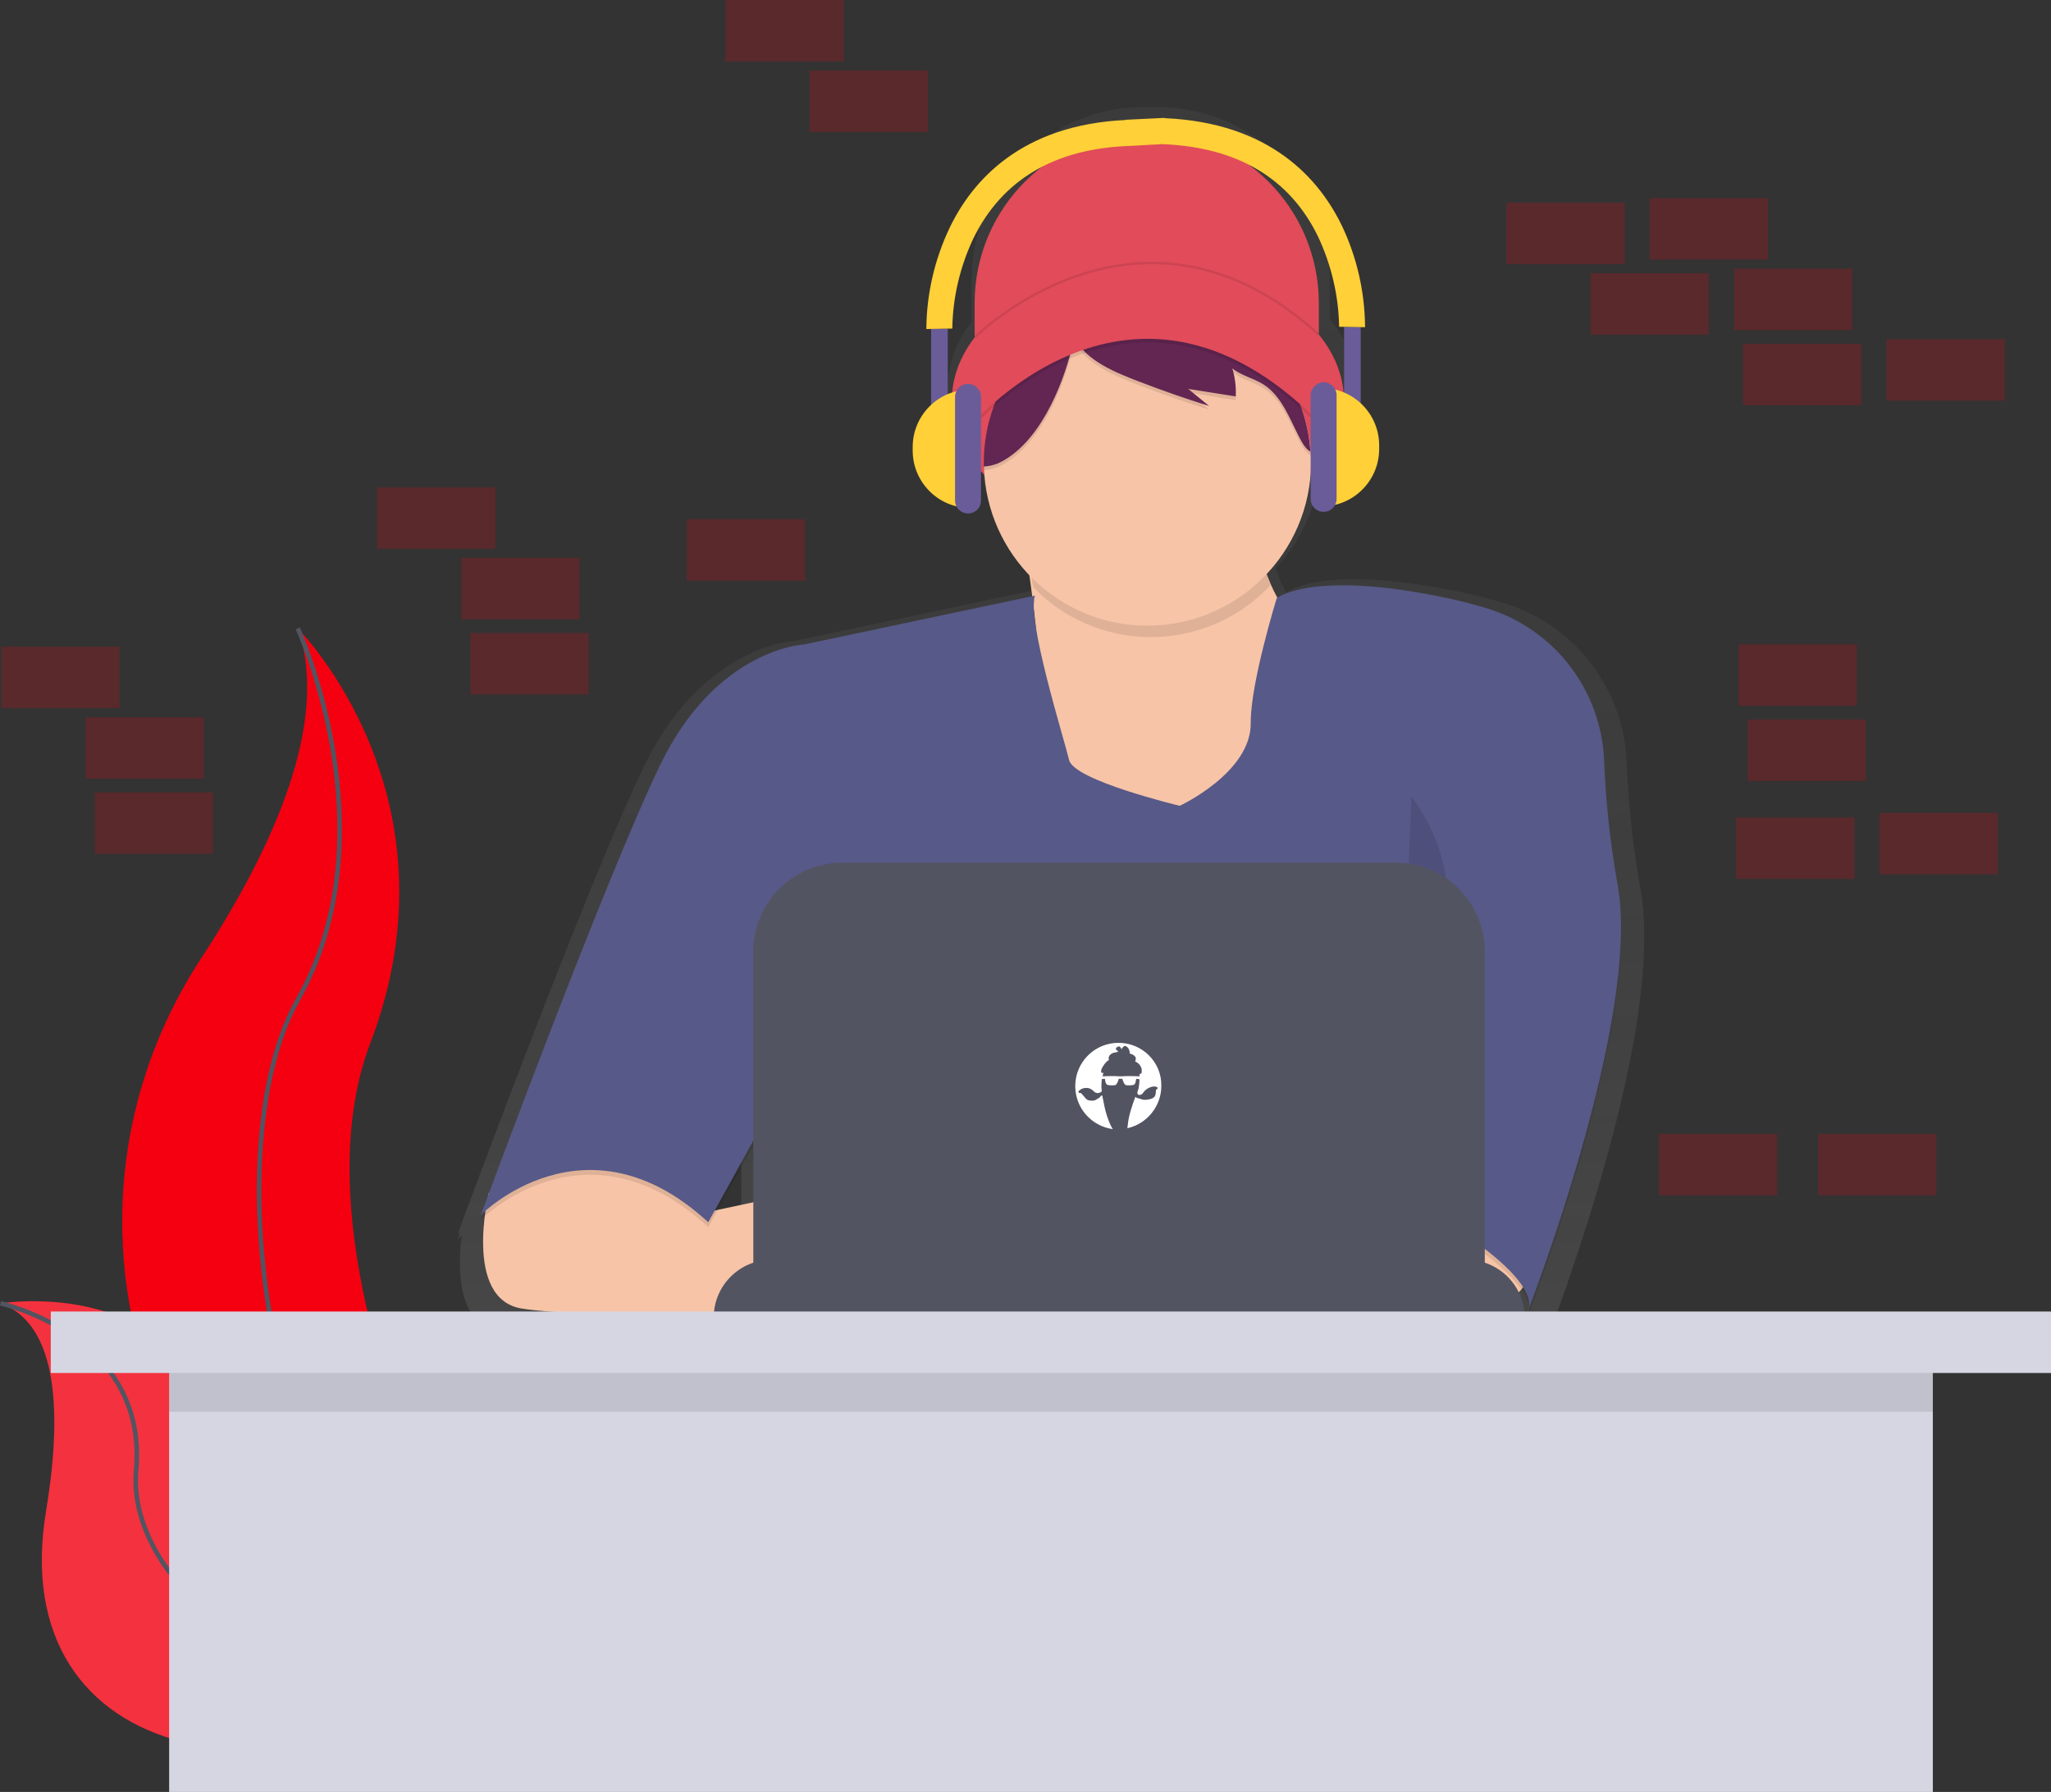 <?xml version="1.0" encoding="utf-8"?>
<!-- Generator: Adobe Illustrator 24.2.3, SVG Export Plug-In . SVG Version: 6.00 Build 0)  -->
<svg version="1.1" id="_x36_088ba52-b752-42bb-ac91-0a74df332082"
	 xmlns="http://www.w3.org/2000/svg" xmlns:xlink="http://www.w3.org/1999/xlink" x="0px" y="0px" viewBox="0 0 900.9 787"
	 style="enable-background:new 0 0 900.9 787;" xml:space="preserve">
<rect x="0" y="0" width="900.9" height="787" fill="#333333" stroke="none"/>
<style type="text/css">
	.st0{opacity:0.2;fill:#F40010;enable-background:new    ;}
	.st1{fill:#F40010;}
	.st2{fill:none;stroke:#535461;stroke-width:2;stroke-miterlimit:10;}
	.st3{opacity:0.2;fill:#F5F5F5;enable-background:new    ;}
	.st4{fill:url(#SVGID_1_);}
	.st5{fill:#E14B5A;}
	.st6{fill:#F7C4A7;}
	.st7{opacity:0.1;enable-background:new    ;}
	.st8{fill:#575988;}
	.st9{opacity:0.1;}
	.st10{fill:#632652;}
	.st11{fill:#535461;}
	.st12{opacity:0.1;fill:none;stroke:#000000;stroke-miterlimit:10;enable-background:new    ;}
	.st13{fill:#6A5C99;}
	.st14{fill:#FFD037;}
	.st15{fill:#D6D6E3;}
	.st16{fill:#FFFFFF;}
</style>
<rect x="763.6" y="283" class="st0" width="52" height="27"/>
<rect x="767.6" y="316" class="st0" width="52" height="27"/>
<rect x="724.6" y="87" class="st0" width="52" height="27"/>
<rect x="761.6" y="118" class="st0" width="52" height="27"/>
<rect x="661.6" y="89" class="st0" width="52" height="27"/>
<rect x="828.6" y="149" class="st0" width="52" height="27"/>
<rect x="765.6" y="151" class="st0" width="52" height="27"/>
<rect x="698.6" y="120" class="st0" width="52" height="27"/>
<rect x="825.6" y="357" class="st0" width="52" height="27"/>
<rect x="762.6" y="359" class="st0" width="52" height="27"/>
<path class="st1" d="M130.8,276c0,0,73.3,73.3,31.9,182s70.9,289.6,70.9,289.6s-1.2-0.2-3.4-0.6C79.6,720.5,4.8,548.3,88.6,420.5
	C119.7,372.9,145.2,317.1,130.8,276z"/>
<path class="st2" d="M130.8,276c0,0,41.4,89.8,0,163.1s-7.1,279,102.8,308.5"/>
<path class="st1" d="M0.2,572.4c0,0,83.6-13.3,91.2,61.6s160.8,85.3,160.8,85.3s-1,0.7-2.9,1.9C122.9,804.3,2,774.2,20.2,663.9
	C27,623,26.4,581.8,0.2,572.4z"/>
<path class="st3" d="M0.2,572.4c0,0,83.6-13.3,91.2,61.6s160.8,85.3,160.8,85.3s-1,0.7-2.9,1.9C122.9,804.3,2,774.2,20.2,663.9
	C27,623,26.4,581.8,0.2,572.4z"/>
<path class="st2" d="M0.2,572.4c0,0,64.9,14.2,59.6,73.3s96.4,129.8,192.5,73.7"/>
<rect x="0.6" y="284" class="st0" width="52" height="27"/>
<rect x="37.6" y="315" class="st0" width="52" height="27"/>
<rect x="318.6" class="st0" width="52" height="27"/>
<rect x="728.6" y="498" class="st0" width="52" height="27"/>
<rect x="41.6" y="348" class="st0" width="52" height="27"/>
<rect x="355.6" y="31" class="st0" width="52" height="27"/>
<rect x="165.6" y="214" class="st0" width="52" height="27"/>
<rect x="202.6" y="245" class="st0" width="52" height="27"/>
<rect x="301.6" y="228" class="st0" width="52" height="27"/>
<rect x="206.6" y="278" class="st0" width="52" height="27"/>
<rect x="798.6" y="498" class="st0" width="52" height="27"/>
<linearGradient id="SVGID_1_" gradientUnits="userSpaceOnUse" x1="611.054" y1="142.05" x2="611.054" y2="684.5" gradientTransform="matrix(1 0 0 -1 -149.42 731.5)">
	<stop  offset="0" style="stop-color:#808080;stop-opacity:0.25"/>
	<stop  offset="0.54" style="stop-color:#808080;stop-opacity:0.12"/>
	<stop  offset="1" style="stop-color:#808080;stop-opacity:0.1"/>
</linearGradient>
<path class="st4" d="M720.7,391.1c-3.4-18.7-5.4-37.7-6.2-56.7l0,0c-1.4-32.1-22.8-59.9-53.5-69.4c-5.5-1.7-11.5-3.2-18.1-4.7
	c-58.2-12.4-75.9-1.6-77.9-0.1c-1.7-3.1-3.2-6.3-4.4-9.6c-0.1-0.3-0.2-0.7-0.3-1c11.5-12.3,18.5-28.1,19.9-44.9
	c9.7-9.8,15.4-21.7,15.4-34.5c0-11-4.2-21.3-11.5-30.2v-17.4c0-41.7-33.8-75.6-75.6-75.6l0,0h-6.1c-41.7,0-75.6,33.8-75.6,75.6l0,0
	v18.7c-6.7,8.6-10.5,18.4-10.5,28.9c0,12.5,5.4,24.2,14.8,33.9c1.3,17.4,8.6,33.8,20.7,46.3c0.4,2.8,0.8,5.9,1.2,9.1l-104.1,22
	c0,0-40.1,1.6-66,55c-21.9,45.2-65.4,161.3-78.3,195.8l0,0c-2.3,6.3-3.6,9.8-3.6,9.8s0.4-0.4,1.2-1.2l-1.2,3.4c0,0,0.6-0.6,1.8-1.7
	c-1.8,14.5-2.1,39.3,16.9,42.4c15.9,2.6,56.8,3.7,87.7,4.1l0,0h2.1c20.5,0.3,36.1,0.3,36.1,0.3v-0.3h332.4v-3.4c0-3.1-0.6-6.2-1.8-9
	l0.5-0.6c1.8,2.3,3,5.1,3.5,8c0,0.3-0.1,0.6-0.2,0.8l0.2-0.5c0.1,0.9,0,1.8-0.2,2.7c0,0,42.7-109.9,42.2-175.5
	C722.3,404.8,721.8,397.9,720.7,391.1z M454.8,274.4c-0.6-3.1-0.9-6.3-1.1-9.5c0,0,0-0.1,0-0.1C454.1,267.9,454.5,271.1,454.8,274.4
	z M325.6,510.4v26.2l-16.4,3.5L325.6,510.4z"/>
<path class="st5" d="M503.7,57.6L503.7,57.6c41.7,0,75.6,33.8,75.6,75.6v32.2l0,0H428.1l0,0v-32.2C428.1,91.4,462,57.6,503.7,57.6z"
	/>
<ellipse class="st5" cx="504.2" cy="175.9" rx="86.1" ry="59.2"/>
<path class="st6" d="M449,233.3c0,0,18,94.1,0,119.4s55,35.4,55,35.4l75.6-27.5l10.6-67.6c0,0-46-25.9-36.5-78.2L449,233.3z"/>
<path class="st6" d="M672,550.4c0,0,4.8,20.6-21.1,24.3c-15.3,2.2-30.8,2.1-46.1-0.5l-5.7-51.8h60.2L672,550.4z"/>
<path class="st6" d="M214.7,524c0,0-11.4,46.5,14.5,50.7s121,4.2,121,4.2v-55l-43.1,9.2l-40.4-38.8L214.7,524z"/>
<path class="st7" d="M454.6,263.7l-101.2,21.4c0,0-38.6,1.6-63.4,52.9s-78.8,197.7-78.8,197.7s46-46.5,99.9,3.2l35.9-65l-7.9,103.1
	h278.5v-48.6c0,0,58.1,31.2,53.9,48.6c0,0,49.8-128.2,39-186.4c-3.2-18-5.2-36.2-5.9-54.5l0,0c-1.3-30.9-21.9-57.6-51.4-66.7
	c-5.2-1.6-11-3.1-17.4-4.5c-59.7-12.7-75,0-75,0s-11.6,37.6-11.4,54.7c0.3,21.9-31.2,36.5-31.2,36.5s-46.5-11.1-48.6-20.1
	S450.9,274.2,454.6,263.7z"/>
<path class="st8" d="M454.6,261.6L353.4,283c0,0-38.6,1.6-63.4,52.9s-78.8,197.7-78.8,197.7s46-46.5,99.9,3.2l35.9-65l-7.9,103
	h278.5v-48.6c0,0,58.1,31.2,53.9,48.6c0,0,49.8-128.2,39-186.4c-3.2-18-5.2-36.2-5.9-54.5l0,0c-1.3-30.9-21.9-57.6-51.4-66.7
	c-5.2-1.6-11-3.1-17.4-4.5c-59.7-12.7-75,0-75,0s-11.6,37.6-11.4,54.7c0.3,21.9-31.2,36.5-31.2,36.5s-46.5-11.1-48.6-20.1
	S450.9,272.1,454.6,261.6z"/>
<path class="st7" d="M558,257.1c-4.3-12-5.2-25-2.8-37.5L450.6,238c0,0,1.5,7.9,3.2,19.8c27.5,28.6,73,29.4,101.6,1.9
	C556.3,258.8,557.1,258,558,257.1L558,257.1z"/>
<path class="st6" d="M575.9,203.2c-0.2,39.7-32.5,71.7-72.2,71.6c-38.8-0.2-70.4-31.1-71.5-69.8c0-0.6,0-1.2,0-1.7
	c0-27.5,15.6-52.5,40.3-64.6c2.2-1.1,4.4-2,6.6-2.8c11.8-4.3,24.6-5.5,37-3.4l0,0c32.8,5.6,57.4,32.9,59.6,66.1
	C575.8,200,575.9,201.6,575.9,203.2z"/>
<g class="st9">
	<path d="M478.9,137.4L478.9,137.4c-2.2,0.8-4.4,1.7-6.5,2.8c-24.7,12.1-40.3,37.1-40.3,64.6c0,0.6,0,1.2,0,1.7
		c2.2-0.1,4.4-0.6,6.5-1.5c17.5-8.2,28-33.2,32.2-50.6C472.2,148.1,473.6,141.1,478.9,137.4z"/>
	<path d="M534,139.4c-5.7-2.6-11.7-4.5-17.9-5.5c5.1,1.2,9.6,4,12.8,8.1c1.6,2.2,2.9,4.5,3.9,7c-19.4-8.5-41.5-8-60.5,1.2
		c4.5,9.9,18.5,15.3,27.8,18.9c10.2,3.9,20.6,7.6,31,10.8l-9.2-7.5l20.9,3.3c0.2-4.2-0.3-8.3-1.5-12.3c4,3.2,9.3,4.3,13.6,7
		c8.1,5.1,11.5,15,16,23.6c1.2,2.3,2.5,4.6,4.7,6C573.9,173.7,557.9,150.5,534,139.4z"/>
</g>
<path class="st10" d="M478.9,135.8L478.9,135.8c-2.2,0.8-4.4,1.7-6.5,2.8c-24.7,12.1-40.3,37.1-40.3,64.6c0,0.6,0,1.2,0,1.7
	c2.2-0.1,4.4-0.6,6.5-1.5c17.5-8.2,28-33.2,32.2-50.6C472.2,146.5,473.6,139.4,478.9,135.8z"/>
<path class="st10" d="M534,137.8c-5.7-2.6-11.7-4.5-17.9-5.5c5.1,1.2,9.6,4,12.8,8.1c1.6,2.2,2.9,4.5,3.9,7
	c-19.4-8.5-41.5-8-60.5,1.2c4.5,9.9,18.5,15.3,27.8,18.9c10.2,3.9,20.6,7.6,31,10.8l-9.2-7.5l20.9,3.3c0.2-4.2-0.3-8.3-1.5-12.3
	c4,3.2,9.3,4.3,13.6,7c8.1,5.1,11.5,15,16,23.6c1.2,2.3,2.5,4.6,4.7,6C573.9,172.1,557.9,148.8,534,137.8z"/>
<path class="st7" d="M423.9,191.3c0,0,74-92,159.6,0l-7.4-20.6c0,0-40.2-58.7-68.7-46s-56.5,21.7-56.5,21.7L423.9,191.3z"/>
<path class="st5" d="M423.9,189.7c0,0,74-92,159.6,0l-7.4-20.6c0,0-40.2-58.7-68.7-46s-56.5,21.7-56.5,21.7L423.9,189.7z"/>
<path class="st7" d="M363.1,387.9c0,0-15.9,42.3,6.3,80.3s-19.5,53.9-19.5,53.9"/>
<path class="st7" d="M620,349.8c0,0,27.5,34.9,9.5,66.1s-16.9,106.2-16.9,106.2"/>
<path class="st11" d="M338.8,553.3h305.5c14,0,25.4,11.4,25.4,25.4l0,0l0,0H313.5l0,0l0,0C313.5,564.7,324.8,553.3,338.8,553.3z"/>
<path class="st11" d="M369.9,378.9h243.3c21.5,0,39,17.5,39,39v141.2l0,0H330.9l0,0V417.9C330.9,396.4,348.4,378.9,369.9,378.9z"/>
<path class="st12" d="M428.1,148.2c0,0,72.7-72.7,151.1-1.3"/>
<rect x="590.4" y="143.6" class="st13" width="7.3" height="41.4"/>
<path class="st14" d="M580.6,170.4L580.6,170.4c13.9,0,25.2,11.3,25.2,25.2v1.6c0,13.9-11.3,25.2-25.2,25.2l0,0l0,0V170.4
	L580.6,170.4z"/>
<path class="st13" d="M581.4,167.9L581.4,167.9c3.1,0,5.7,2.5,5.7,5.7v45.5c0,3.1-2.5,5.7-5.7,5.7l0,0c-3.1,0-5.7-2.5-5.7-5.7v-45.5
	C575.8,170.5,578.3,167.9,581.4,167.9z"/>
<rect x="409" y="144.4" class="st13" width="7.3" height="41.4"/>
<path class="st14" d="M426.1,223.1L426.1,223.1c-13.9,0-25.2-11.3-25.2-25.2v-1.6c0-13.9,11.3-25.2,25.2-25.2l0,0l0,0V223.1
	L426.1,223.1z"/>
<path class="st13" d="M425.2,225.5L425.2,225.5c-3.1,0-5.7-2.5-5.7-5.7v-45.5c0-3.1,2.5-5.7,5.7-5.7l0,0c3.1,0,5.7,2.5,5.7,5.7v45.5
	C430.9,223,428.4,225.5,425.2,225.5z"/>
<path class="st14" d="M589.5,99.3c-9.9-20.6-31.4-45.4-77.9-47.4v-0.1h-0.6l0,0l-16.5,0.8v0.1c-46.1,2.1-67.6,26.9-77.4,47.4
	c-6.6,13.9-10.1,29-10.2,44.4l5.7-0.1l5.7-0.1c0.2-13.7,3.4-27.1,9.2-39.5C440.1,79,463.1,65.3,496,64.1l0,0l14.5-0.8l0,0
	c32.9,1.3,56,14.9,68.5,40.7c5.8,12.4,9,25.9,9.2,39.5l5.7,0.1l5.7,0.1C599.5,128.4,596.1,113.2,589.5,99.3z"/>
<rect x="74.3" y="579" class="st15" width="774.7" height="208"/>
<rect x="74.3" y="593" class="st7" width="774.7" height="27"/>
<rect x="22.3" y="576" class="st15" width="878.6" height="27"/>
<path id="bfde7e65-6737-4d51-a25f-6171b6d5abc0" class="st16" d="M491.3,458c-10.5,0-19,8.5-19,19c0,9.7,7.2,17.6,16.5,18.9
	c-1.2-1.8-1.9-3.9-2.6-5.9c-0.8-2.5-1.3-5.1-1.8-7.7c0-0.2-0.1-1.1-0.4-1.2c-0.3-0.1-0.7,0.6-0.9,0.8c-0.3,0.3-0.7,0.5-1.1,0.7
	c-0.3,0.2-0.5,0.4-0.8,0.5c-0.4,0.2-0.8,0.3-1.2,0.3c-0.7,0-1.5,0-2.2-0.3c-0.7-0.3-1.2-1-1.6-1.5c-0.3-0.3-0.6-0.7-0.9-1
	c-0.2-0.3-0.6-0.7-1-0.6c-0.2,0.1-0.3,0-0.4-0.1c-0.2-0.2-0.3-0.4-0.1-0.7c1.2-1.3,3.1-1.7,4.7-1.2c0.9,0.3,1.5,0.9,2.2,1.5
	c0.6,0.6,1.5,0.7,2.3,0.4c0.3-0.1,0.8-0.3,0.9-0.6c0.1-0.4-0.1-1.2-0.1-1.6c0-1.3,0-2.5,0.2-3.8c0,0,1.1-0.1,1.3-0.1c0,0,0,0,0,0
	c0.2,0.6,0.2,1.4,0.5,2c0.1,0.2,0.3,0.5,0.5,0.6c0.6,0.3,3.1,0.4,3.7,0.1c0.8-0.4,1.4-2.6,1.4-2.7c0.2,0,1.5,0,1.6,0
	c0,0.1,0.6,2.3,1.4,2.7c0.6,0.3,3.1,0.2,3.7-0.1c0.2-0.1,0.4-0.4,0.5-0.6c0.3-0.6,0.3-1.3,0.5-2c0,0,0,0,0,0c0.2,0,1.1,0.1,1.4,0.2
	c0,1.2-0.1,2.4-0.3,3.5c-0.1,0.5-0.2,1-0.4,1.5c-0.1,0.4-0.3,0.7-0.2,1.2c0.1,0.3,0.2,0.5,0.4,0.6c0.6,0.3,1.6-0.1,1.9-0.6
	c0.5-0.7,1-1.3,1.7-1.8c1.2-0.9,3.3-1.7,4.7-0.9c0.4,0.2,0.2,0.7-0.1,0.8c-0.5,0.2-0.5,0.8-0.5,1.3c0,0.5-0.1,1.1-0.3,1.6
	c-0.5,1-1.6,1.4-2.6,1.6c-1.1,0.2-2.3,0.4-3.4,0c-0.3-0.1-0.5-0.2-0.8-0.3c-0.3-0.1-0.6-0.1-0.9-0.2c-0.4-0.1-0.7-0.3-1-0.6
	c-0.1,0.3-0.2,0.5-0.3,0.8c-0.6,1.7-1.2,3.4-1.7,5.1c-0.6,2-1.1,4.1-1.3,6.2c-0.1,0.6-0.1,1.1-0.2,1.7c8.5-1.9,14.9-9.5,14.9-18.6
	C510.3,466.5,501.8,458,491.3,458z M501.3,471.4c-0.2,0.2-0.5,0.3-0.8,0.3c0,0.3,0.1,1,0.1,1s-2.8-0.1-3.8-0.1c-1.3,0-2.6,0-3.9,0.1
	c-0.1,0-0.9,0-1.2,0c-1.3-0.1-2.6-0.1-3.9-0.1c-0.9,0-3.5,0.1-3.5,0.1s0.2-1,0.4-1.5c-0.2,0-0.4,0-0.6,0c-0.2,0-0.4-0.1-0.4-0.3
	c-0.2-1.2,0.6-2.3,1.2-3.2c0.6-0.9,1.3-1.6,2.2-2.2c-0.3-0.7-0.1-1.5,0.4-2.1c0.4-0.5,1.1-0.8,1.5-1c0.1-0.1,0.3-0.1,0.5-0.1
	c0.6-0.1,1.2-0.2,1.7-0.5c0-0.1-0.7-0.5-0.9-0.8c-0.4-0.6,0.2-1.1,0.7-1.3c0.3-0.1,0.6-0.2,0.9,0c0.3,0.2,0.7,1,0.7,1.1
	c0.4-0.6,1-1.6,1.8-1.4c0.7,0.2,1.4,1.1,1.6,1.8c0.2,0.5,0.3,1,0.2,1.5c0.8,0.2,2,0.6,2.5,1.5c0.2,0.3,0.2,0.5,0.2,0.8
	c0,0.3-0.1,0.8-0.3,1.2c1,0.4,1.9,1.1,2.4,2.1c0.3,0.5,0.5,1.1,0.5,1.6C501.5,470.3,501.6,471.1,501.3,471.4z"/>
</svg>
